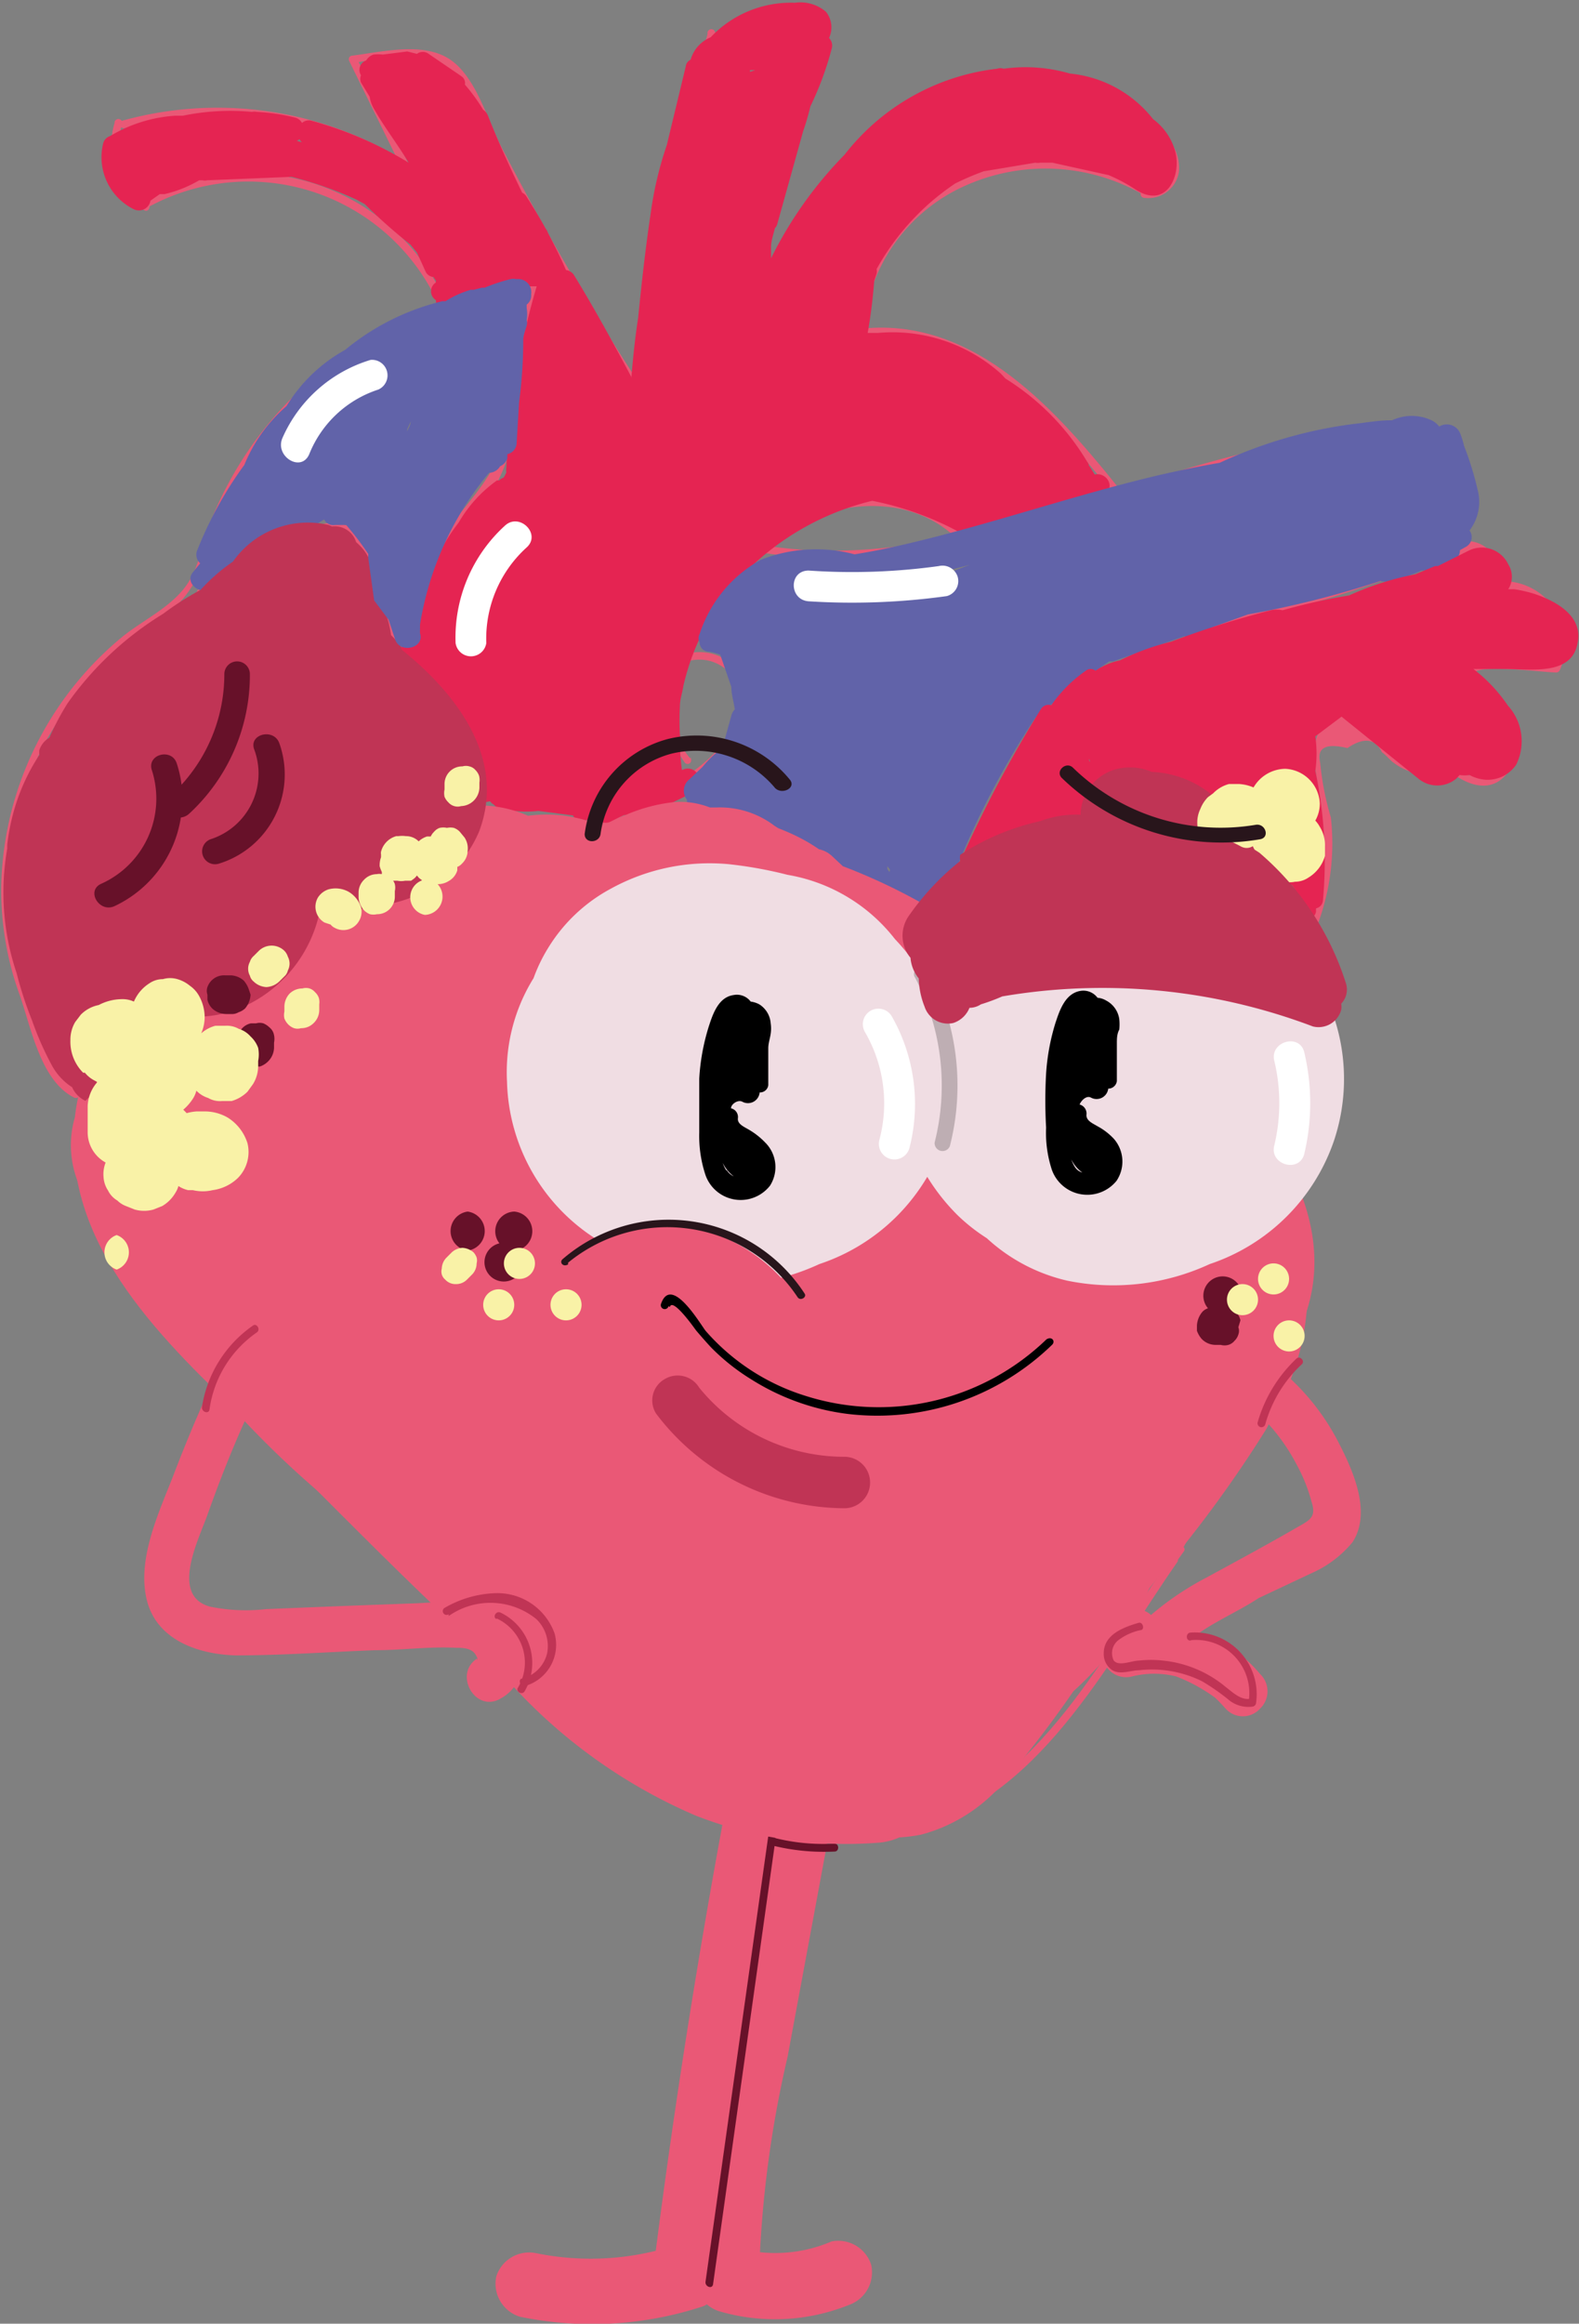 <svg id="Camada_1" data-name="Camada 1" xmlns="http://www.w3.org/2000/svg" viewBox="0 0 45.75 67.28"><rect x="0" y="0" width="45.75" height="67.28" fill="#808080" stroke="none"/><defs><style>.cls-1{fill:#ea5876;}.cls-2{fill:#c03455;}.cls-3{fill:#671129;}.cls-4{fill:#e52452;}.cls-5{fill:#6163a9;}.cls-6{fill:#f0dde3;}.cls-7{fill:#beaeb3;}.cls-8{fill:#f9f2a7;}.cls-9{fill:#fff;}.cls-10{fill:#28151b;}</style></defs><path class="cls-1" d="M32.27,49.46c-.85-.38-1.11-1.83-1.41-2.64a8.86,8.86,0,0,1-.58-2.53,9.3,9.3,0,0,1,1-4.83,10.69,10.69,0,0,1,3.52-3.74c1.16-.84,1.22-2.16,1.83-3.38A11.49,11.49,0,0,1,44,26.48c.19-.05,1-.34,1.16-.24s0,.92,0,1.17c-.17,1-.31,2.07-.51,3.09-.34,1.68-2,2.55-2.42,4.22,0,.18-.12,1.11-.25,1.2l-.62-.41c-.52-.1-.72-.36-.61-.79,0-.13,0-.28,0-.41a1.49,1.49,0,0,0-.6-1.14,1.43,1.43,0,0,0-1.39.18c-1,.5-2,1.09-3,1.63a.11.11,0,0,0,.11.2,21.19,21.19,0,0,1,2.8-1.53c2.55-.91,1.46,1.23,2,2.25.25.47,1,1,1.47.45.13-.14.12-.69.16-.89a6.86,6.86,0,0,1,.32-1.18c.38-1,1.17-1.47,1.74-2.3A5.63,5.63,0,0,0,45,29.74l.6-3.63a.12.12,0,0,0-.14-.14,12.14,12.14,0,0,0-7.11,3.58,10.59,10.59,0,0,0-2.16,3.26c-.25.59-.36,1.29-.66,1.85-.42.78-1.34,1.17-2,1.71a9.63,9.63,0,0,0-3.45,6.46,8.79,8.79,0,0,0,.48,3.87c.33.91.6,2.51,1.59,3,.13.06.24-.14.11-.2Z" transform="translate(-30 -17.92)"/><path class="cls-1" d="M32.34,50a1.27,1.27,0,0,0,.95-1.2c.08-.53,0-1.13.35-1.57a2.39,2.39,0,0,1,1.28-.55,6.84,6.84,0,0,0,2.31-.93A14.47,14.47,0,0,0,39,44.08a1.22,1.22,0,0,1,1.06-.4c.19,0,.39.08.58.09a.92.92,0,0,0,.58-.17c.49-.36.53-1.25.84-1.74a2.1,2.1,0,0,0,.55-1.62.9.9,0,0,0-.9-.76l.1.17A2.31,2.31,0,0,0,41,36.5a.11.11,0,0,0-.11.2,2.08,2.08,0,0,1,.8,2.83.11.11,0,0,0,.09.17c.6,0,.81.66.67,1.13a4,4,0,0,1-.57,1c-.33.55-.36,1.66-1.17,1.71-.56,0-.93-.26-1.47.1a15,15,0,0,0-1.35,1.3,6.09,6.09,0,0,1-2,1.22c-.56.2-1.17.24-1.73.47a1.44,1.44,0,0,0-.92,1c-.21.73.14,1.93-.9,2.13-.14,0-.08.25.06.22Z" transform="translate(-30 -17.92)"/><path class="cls-1" d="M32.26,49.7c-.77,3.75,2.05,6.64,4.52,9,3.24,3.13,6.37,6.55,9.92,9.33,2.7,2.12,6.09,3.72,9.59,2.94,3.8-.85,5.77-4.89,7.82-7.82.08-.12-.11-.23-.2-.11-2.06,2.94-4,7-7.88,7.76s-7.38-1.35-10.16-3.74-5.3-5-7.91-7.53-6.34-5.64-5.48-9.8c0-.15-.19-.21-.22-.06Z" transform="translate(-30 -17.92)"/><path class="cls-1" d="M64.11,62.73l-.28.38.19.12,2-3.76A24.77,24.77,0,0,0,67.82,56c.76-2.15-.23-4.3-1.6-6-.1-.11-.25,0-.16.16a7.78,7.78,0,0,1,1.67,3.11,5,5,0,0,1-.47,3.44C66.21,58.93,65,61,63.83,63.11a.11.11,0,0,0,.19.12l.28-.39c.09-.12-.11-.23-.19-.11Z" transform="translate(-30 -17.92)"/><path class="cls-1" d="M61,49.33c.45,1.11,2.08.88,3,.8a4.51,4.51,0,0,0,3.68-1.85,3.92,3.92,0,0,0,0-3.93,6.8,6.8,0,0,0-1.58-1.84,13.3,13.3,0,0,0-2-1.67,1.61,1.61,0,0,0-1.74-.06.86.86,0,0,0-.14,1.29l.08-.19a4.2,4.2,0,0,0-2.91,1.6c-.66.69-1.55,1.62-1.08,2.67a1.2,1.2,0,0,0,.32.45c.27.22.39.15.38.56a2.22,2.22,0,0,0,.15,1.27,2,2,0,0,0,2.43.9.11.11,0,0,0-.06-.22,1.75,1.75,0,0,1-2.35-1.39c0-.29.18-.65.07-.92s-.51-.34-.68-.63c-.58-1,.41-1.94,1-2.59a3.94,3.94,0,0,1,2.7-1.48.11.11,0,0,0,.08-.19c-.52-.54.14-1.11.68-1.13a1.79,1.79,0,0,1,1.07.34,16.93,16.93,0,0,1,1.89,1.61,4.74,4.74,0,0,1,2,4,3.5,3.5,0,0,1-2.86,3A10.71,10.71,0,0,1,63,50c-.6,0-1.46,0-1.72-.7,0-.13-.27-.08-.22.06Z" transform="translate(-30 -17.92)"/><path class="cls-1" d="M67.94,45.24a6.67,6.67,0,0,0,.62-3.65A8.27,8.27,0,0,1,68.25,40c-.1-.43.16-.57.79-.42.47-.32.81-.28,1,.12.13.09.23.23.36.32,1.18.86,2-.47.78-1.06a.11.11,0,0,0-.15.15c.52,1,2.19,2.49,2.88.77a1.59,1.59,0,0,0-.2-1.49,8.1,8.1,0,0,0-1-1c.27-.24,2,0,2.38,0a.11.11,0,0,0,.1-.06,1.82,1.82,0,0,0-2.45-2.4.11.11,0,0,0,0,.22c1.17,0,.75-2-.74-1.48-.63.21-.68.7-.29-.06a4.68,4.68,0,0,0,.52-2c0-1.16-.87-1.15-1.86-1.15-6.43,0-12.27,4.51-18.78,3.15-.14,0-.2.18-.06.21,3.53.74,7-.27,10.31-1.33a44.7,44.7,0,0,1,5.44-1.5,15.28,15.28,0,0,1,3.09-.31c1.07,0,1.78.54,1.51,1.7a7.13,7.13,0,0,1-.76,1.88c-.07.11.08.21.17.13.39-.55.77-.5,1.14.13A1.23,1.23,0,0,0,74,35l.76.41c.5.4.55.81.16,1.23-.35.68-.48.51-1.2.53l-1.4,0a.11.11,0,0,0,0,.21,4.67,4.67,0,0,1,1.12.9l.45,1-1.24,1.09c-.68,0-.8-1.12-1.19-1.13l-.72.66a3,3,0,0,1-.56-.51c-.43-.41-1.05-1-1.69-.59-.47.31-.44,1-.37,1.45.27,1.78.47,3.14-.32,4.85-.06.14.14.25.2.12Z" transform="translate(-30 -17.92)"/><path class="cls-1" d="M50,39.88c-.87-1-.54-2.51,0-3.58a7.55,7.55,0,0,1,2.07-2.56c1.64-1.32,4.32-1.78,5.87,0,.09.11.25-.05.16-.16-1.63-1.84-4.46-1.35-6.19,0a7.67,7.67,0,0,0-2.3,3A3.31,3.31,0,0,0,49.84,40c.09.1.25,0,.16-.16Z" transform="translate(-30 -17.92)"/><path class="cls-1" d="M54.77,27.69c3.24-.46,5.58,2.17,7.41,4.43.09.11.25,0,.16-.16-1.89-2.34-4.3-5-7.63-4.49-.14,0-.08.24.06.22Z" transform="translate(-30 -17.92)"/><path class="cls-1" d="M55,27.67a5,5,0,0,1,2.67-4.23,5.69,5.69,0,0,1,5.46.12.11.11,0,0,0,.11-.2,6,6,0,0,0-5.69-.12,5.32,5.32,0,0,0-2.78,4.43.12.12,0,0,0,.23,0Z" transform="translate(-30 -17.92)"/><path class="cls-1" d="M51.88,28.09a7.16,7.16,0,0,1,1.92-3.93,8.65,8.65,0,0,1,3.33-2.54,8,8,0,0,1,3.74-.51,6.5,6.5,0,0,1,2.09.53,1.74,1.74,0,0,1,.87.71.73.73,0,0,1-.67,1.08c-.15,0-.15.21,0,.22a.9.9,0,0,0,1-.77,1.29,1.29,0,0,0-.74-1.26A7.15,7.15,0,0,0,58.58,21a8.12,8.12,0,0,0-4.52,2.56,8,8,0,0,0-2.41,4.56c0,.15.22.15.23,0Z" transform="translate(-30 -17.92)"/><path class="cls-1" d="M50.29,19.7a8.88,8.88,0,0,0,3.33-1l-.17-.09a8.31,8.31,0,0,1-.67,2.53,21.27,21.27,0,0,0-.55,2.33c-.14.74-.24,1.49-.33,2.23,0,.41-.09.83-.13,1.24,0,.16-.19,1.12-.09,1.16-.13-.06-.24.14-.11.19l.07,0a.12.12,0,0,0,.14,0c.2-.18.13-.6.16-.84l.12-1.24c.1-.9.22-1.8.38-2.7a21.68,21.68,0,0,1,.61-2.5,7.32,7.32,0,0,0,.62-2.42.11.11,0,0,0-.17-.1,8.61,8.61,0,0,1-3.21,1c-.14,0-.14.24,0,.23Z" transform="translate(-30 -17.92)"/><path class="cls-1" d="M50.5,18.91a60.87,60.87,0,0,0-1.89,10c0,.14.21.14.23,0a59.14,59.14,0,0,1,1.88-10,.11.11,0,0,0-.22-.06Z" transform="translate(-30 -17.92)"/><path class="cls-1" d="M34.29,23.92a6.05,6.05,0,0,1,8.43,2.84c.05.14.27.08.21-.06a6.27,6.27,0,0,0-8.75-3c-.13.07,0,.27.11.2Z" transform="translate(-30 -17.92)"/><path class="cls-1" d="M33.32,21.48A2.3,2.3,0,0,0,34.17,24c.12.09.23-.11.12-.19a2.06,2.06,0,0,1-.75-2.3.11.11,0,0,0-.22-.06Z" transform="translate(-30 -17.92)"/><path class="cls-1" d="M33.67,21.62a10,10,0,0,1,8,1.18c.11.07.2-.06.16-.15l-1.51-3.08-.1.17c1-.13,2.46-.52,3.11.55s1,2,1.53,3q1.64,3.06,3.54,5.95c.07.12.27,0,.19-.11a77.78,77.78,0,0,1-4.06-6.95c-.4-.77-.74-2.05-1.51-2.55s-1.94-.21-2.8-.1c-.09,0-.14.08-.1.16l1.51,3.08.16-.15a10.32,10.32,0,0,0-8.23-1.21.11.11,0,0,0,.06.22Z" transform="translate(-30 -17.92)"/><path class="cls-1" d="M57.88,45.37c-.55.22-.93-.29-.89-.81a2.26,2.26,0,0,1,.21-.85c.18-.43.36-.86.55-1.29l1.06-2.49a10.23,10.23,0,0,1,1-2.19A3.37,3.37,0,0,1,62,36.67c1.53-.29,3-.51,4.56-.89a37.85,37.85,0,0,0,4.87-1.57c.14-.05.08-.27-.06-.22A39.68,39.68,0,0,1,65,35.9c-1,.22-2.07.35-3.1.55a4.08,4.08,0,0,0-2,.82,6.52,6.52,0,0,0-1.3,2.42l-1.34,3.14c-.27.64-.88,1.59-.52,2.3a.89.89,0,0,0,1.13.45c.14,0,.08-.27-.06-.21Z" transform="translate(-30 -17.92)"/><path class="cls-1" d="M45.92,43.72c.72-1.93,3-2.44,4.56-3.54a2.38,2.38,0,0,0,1.17-2.32,1.43,1.43,0,0,0-1.79-1c-.14,0-.08.26.06.21a1.19,1.19,0,0,1,1.27.39,1.42,1.42,0,0,1,.11,1.51,4.56,4.56,0,0,1-2.2,1.81c-1.31.7-2.84,1.43-3.4,2.92-.05.13.17.19.22.06Z" transform="translate(-30 -17.92)"/><path class="cls-1" d="M55.24,83.49a1,1,0,0,0-1.15-.67,4.13,4.13,0,0,1-2.07.31,32,32,0,0,1,.8-5.66l1.23-6.63a1,1,0,0,0-.66-1.17,1,1,0,0,0-.59,0,.92.92,0,0,0-.55-.43,1,1,0,0,0-1.16.66Q49.85,76.48,49,83.09a7.92,7.92,0,0,1-3.46.07,1,1,0,0,0-1.16.67A1,1,0,0,0,45.07,85a10.31,10.31,0,0,0,5.26-.29.52.52,0,0,0,.15-.07,1,1,0,0,0,.36.2,5.74,5.74,0,0,0,3.75-.18A1,1,0,0,0,55.24,83.49Z" transform="translate(-30 -17.92)"/><path class="cls-2" d="M44.55,64.87A1.67,1.67,0,0,1,45,66.74c-.06.13.14.24.19.11a1.89,1.89,0,0,0-.48-2.14c-.11-.09-.27.07-.16.16Z" transform="translate(-30 -17.92)"/><path class="cls-3" d="M52.26,71.08,50.44,84c0,.14.2.2.22.06l1.81-12.89c0-.14-.19-.2-.21-.06Z" transform="translate(-30 -17.92)"/><path class="cls-3" d="M52.36,71.35a6.19,6.19,0,0,0,1.82.18c.14,0,.14-.23,0-.23a5.76,5.76,0,0,1-1.76-.17.11.11,0,0,0-.06.22Z" transform="translate(-30 -17.92)"/><path class="cls-3" d="M44.39,53.16a.26.26,0,0,0-.26-.13.14.14,0,0,0,0-.06c0-.06-.13-.07-.19-.07a.35.35,0,0,0-.28.18.31.31,0,0,0,0,.33.33.33,0,0,0,.37.13.11.11,0,0,0,.08-.12.72.72,0,0,0,.27-.12A.12.12,0,0,0,44.39,53.16Z" transform="translate(-30 -17.92)"/><path class="cls-2" d="M42.67,40a1.25,1.25,0,0,0-.79-.57,3,3,0,0,0,.12-2,2.51,2.51,0,0,0-.67-1.12A3.2,3.2,0,0,0,41,35.27l0,0,0-.23a.75.75,0,0,0-.17-.42,1.42,1.42,0,0,0-.51-1,.65.65,0,0,0-1-.34l-1.67,1a8.33,8.33,0,0,0-2.92,1.41,9.4,9.4,0,0,0-2.77,2.59,7.51,7.51,0,0,0-.53,1,.64.64,0,0,0-.29.36.74.74,0,0,0,0,.14,5.8,5.8,0,0,0-.7,1.49,6.26,6.26,0,0,0-.23,1.11l0,.11a7.31,7.31,0,0,0,.27,3.6,11.12,11.12,0,0,0,.45,1.38,9,9,0,0,0,.58,1.31,1.73,1.73,0,0,0,.58.62.78.78,0,0,0,.4.4,1.2,1.2,0,0,0,1.49-.48,3.43,3.43,0,0,0,.33-1.64,6.59,6.59,0,0,0,0-.89A5,5,0,0,0,38,45.07a4.39,4.39,0,0,0,1.24-.4,2.55,2.55,0,0,0,1.27-.92,2.37,2.37,0,0,0,.73-.31,3,3,0,0,0,1-1,2.49,2.49,0,0,0,.32-.68c0-.11.07-.21.11-.31A1.74,1.74,0,0,0,42.67,40Z" transform="translate(-30 -17.92)"/><path class="cls-2" d="M68.15,45.82a2.48,2.48,0,0,0,0-.27,2.62,2.62,0,0,0-.64-1.72c-.11-.14-.23-.27-.35-.4s-.09-.16-.14-.24a6.24,6.24,0,0,0-1.39-1.66A4.93,4.93,0,0,0,64,40.33l-.33-.18a2,2,0,0,0-2,.21,1.4,1.4,0,0,0-.34,1.6h0a1.77,1.77,0,0,0-.44.54,4.34,4.34,0,0,0-2.61,3,.62.62,0,0,0,.13.53c-.12.41.26.72.66.77h.29a1.45,1.45,0,0,0-.4.93,1.7,1.7,0,0,0,1.55,1.57,1.74,1.74,0,0,0,.51,0,1.45,1.45,0,0,0,.89.82h0a1.44,1.44,0,0,0,.61.36,1.81,1.81,0,0,0,1.17-.13H64A4.23,4.23,0,0,0,67.87,48,3.85,3.85,0,0,0,68.15,45.82Z" transform="translate(-30 -17.92)"/><path class="cls-4" d="M64.05,22.3a1.73,1.73,0,0,0-.64-.93A3.49,3.49,0,0,0,61,20.05a4.59,4.59,0,0,0-1.92-.14.28.28,0,0,0-.19,0,6.55,6.55,0,0,0-4.42,2.49,11.62,11.62,0,0,0-2.13,3l0-.33c0-.18.07-.36.11-.54a.29.29,0,0,0,.07-.12l.75-2.69q.12-.34.21-.72a9.15,9.15,0,0,0,.62-1.68.31.31,0,0,0-.08-.3.72.72,0,0,0-.09-.76,1.14,1.14,0,0,0-.9-.26A3.2,3.2,0,0,0,50.59,19a1,1,0,0,0-.58.65.24.24,0,0,0-.14.19l-.55,2.28a10.37,10.37,0,0,0-.47,2c-.15,1-.26,2-.36,3-.09.58-.15,1.17-.2,1.76l0-.05c-.53-1-1.08-2-1.65-2.93a.32.32,0,0,0-.24-.16c-.16-.37-.34-.73-.53-1.09a.3.3,0,0,0-.06-.11c-.17-.31-.36-.62-.55-.92a.29.29,0,0,0-.13-.12c-.36-.74-.7-1.49-1-2.25A.35.35,0,0,0,44,21.1a5.2,5.2,0,0,0-.53-.73.23.23,0,0,0-.1-.24l-.07-.05h0l-.88-.6a.28.28,0,0,0-.34,0l-.28-.07a66.92,66.92,0,0,1-.71.09,1.24,1.24,0,0,0-.27,0,.39.39,0,0,0-.21.17.29.29,0,0,0-.15.43l0,0a.27.27,0,0,0,0,.21l.25.41a1,1,0,0,0,.13.36c.3.53.67,1,1,1.55a10.89,10.89,0,0,0-2.8-1.21.3.3,0,0,0-.29.06.32.32,0,0,0-.22-.16,5.73,5.73,0,0,0-1.09-.16.32.32,0,0,0-.14,0,6.77,6.77,0,0,0-2,.11h-.22a4.19,4.19,0,0,0-1.89.59.3.3,0,0,0-.2.21v0h0a1.68,1.68,0,0,0,.87,1.9.34.34,0,0,0,.5-.24h0l.27-.19h.14a3.55,3.55,0,0,0,1-.4l.1,0a.27.27,0,0,0,.13,0l2.45-.1a11,11,0,0,1,1.88.66l.24.13A15.39,15.39,0,0,0,41.89,25l.19.23.25.55a.27.27,0,0,0,.23.16.61.61,0,0,0,.07.1l0,.06h0a.3.3,0,0,0,0,.51.78.78,0,0,0,.4.65.65.65,0,0,0,1-.48.82.82,0,0,0,0-.31,5.44,5.44,0,0,0,.71-.26l.21,0h.6c-.11.37-.21.75-.3,1.12a11.4,11.4,0,0,0-.36,1.92c-.11.73-.18,1.48-.22,2.22a.44.44,0,0,0,0,.13,1.09,1.09,0,0,1-.08.15.35.35,0,0,0-.13.08h0l-.06,0a3.88,3.88,0,0,0-1.11,1.22,5.65,5.65,0,0,0-1.09,2.42,5.49,5.49,0,0,0-.06.8c-.2-.09-.51,0-.49.28v.06a.32.32,0,0,0,0,.22h0a.21.21,0,0,0,.05.2l0,.05a5.5,5.5,0,0,0,.45.95l0,0a2.7,2.7,0,0,0-.08.75,4,4,0,0,0,0,.6.35.35,0,0,0,.17.25,2.82,2.82,0,0,0,.21.38,1.12,1.12,0,0,0,.47.87,1.69,1.69,0,0,0,1.28.24h0a.29.29,0,0,0,.1.09.62.62,0,0,0,.47.19h.14a3.2,3.2,0,0,0,.69,0l1,.13h0a.28.28,0,0,0,.28.15l.41-.05a.34.34,0,0,0,.4.08l.26-.13.13-.06h.06a.35.35,0,0,0,.43.08l1.32-.64A.19.19,0,0,0,50,41l.08,0a.3.3,0,0,0,.15-.36.33.33,0,0,0-.47-.42,5.93,5.93,0,0,1-.06-.84.35.35,0,0,0,0-.18,7.85,7.85,0,0,1,0-.84c0-.19.07-.38.1-.58a6.93,6.93,0,0,1,1.67-3.16,7.76,7.76,0,0,1,3.8-2.2,8.85,8.85,0,0,1,2.69,1,.6.6,0,0,0,.63,0h.1a15,15,0,0,0,3.29-1.19c.36-.18.09-.65-.26-.57-.06-.09-.11-.18-.17-.26a.22.22,0,0,0-.05-.11,7.19,7.19,0,0,0-2.37-2.41L59,28.74a4.71,4.71,0,0,0-3.56-1.18l-.3,0c.09-.5.15-1,.19-1.51l.07-.21a.32.32,0,0,0,0-.13,7.12,7.12,0,0,1,2.28-2.48,8.41,8.41,0,0,1,.82-.35L60,22.63a.32.32,0,0,0,.14,0h.35l1.63.36a4.75,4.75,0,0,1,.77.41C63.8,24,64.24,23,64.05,22.3ZM38.6,22l.08-.05a.22.22,0,0,0,.07.09Zm13.13-2,0,0v-.05l.08,0,.07,0Z" transform="translate(-30 -17.92)"/><path class="cls-2" d="M42.51,42.18a2.27,2.27,0,0,0,.66-2,1.6,1.6,0,0,0-.32-.62,4,4,0,0,0-1-1.8.52.52,0,0,0-.87.44.46.46,0,0,0-.1.69.47.47,0,0,0,.05.54.5.5,0,0,0,.07.29.47.47,0,0,0,.11.48,1.51,1.51,0,0,1,.4.9,2.31,2.31,0,0,1-.69,1.53l-.08.09a.71.71,0,0,1-.14.1.5.5,0,0,0,.53.85,2.6,2.6,0,0,0,1.05-1A3.66,3.66,0,0,0,42.51,42.18Z" transform="translate(-30 -17.92)"/><path class="cls-5" d="M72.57,33.29a1.36,1.36,0,0,0,.24-1.2,9.18,9.18,0,0,0-.39-1.26,2.4,2.4,0,0,0-.12-.38.42.42,0,0,0-.6-.18.65.65,0,0,0-.22-.18,1.36,1.36,0,0,0-1.15,0l-.06,0c-.32,0-.65.06-1,.1s-.88.13-1.31.23a13.29,13.29,0,0,0-2.62.9c-.58.1-1.16.22-1.73.35-2.31.54-4.55,1.31-6.85,1.88-.65.16-1.3.31-2,.42a4.36,4.36,0,0,0-2.72.16,3.8,3.8,0,0,0-1.77,2.15.26.26,0,0,0,0,.24.27.27,0,0,0,.27.27,1.59,1.59,0,0,1,.33.09l.32.93c0,.22.07.43.1.65a.39.39,0,0,0-.1.18l-.26.94a2.94,2.94,0,0,0-.57.54l-.38.36a.42.42,0,0,0-.08.59.4.4,0,0,0,.18.33.51.51,0,0,0,.51.61,4.77,4.77,0,0,1,1.25.1,2,2,0,0,0,1.15.35.52.52,0,0,0,.32-.11c.14.12.28.26.4.38a5.4,5.4,0,0,1,1.1,1.66.58.58,0,0,0,.82.26l.09.09-.13.4c-.22.61.77.84,1,.26s.34-.87.52-1.3a.5.5,0,0,0,.33-.32A24.24,24.24,0,0,1,60,38.7a24.61,24.61,0,0,1,2.14-1.63l.11,0,2.07-.73a.43.43,0,0,0,.29,0c.18-.1.36-.18.55-.27l1-.36A28.14,28.14,0,0,0,70,34.74a.38.38,0,0,0,.24,0,4,4,0,0,0,.94-.3,1.88,1.88,0,0,0,.94-.29.33.33,0,0,0,.18-.3l.16-.09a.32.32,0,0,0,.11-.49ZM55.65,42.78l0-.06,0,0v0A.13.13,0,0,0,55.65,42.78Zm.12.39-.06-.09V43l.08.1Zm1.81-8.7v0a.13.13,0,0,1,0-.06l.53-.14Z" transform="translate(-30 -17.92)"/><path class="cls-5" d="M45,26l-.06,0a.32.32,0,0,0-.14,0,5.2,5.2,0,0,0-.76.25h-.08l-.23.06-.09,0a2.86,2.86,0,0,0-.73.33l-.09,0A7,7,0,0,0,40,28.05a4.59,4.59,0,0,0-1.7,1.63,4.4,4.4,0,0,0-.38.37,4.46,4.46,0,0,0-.84,1.33,11.13,11.13,0,0,0-1.38,2.51.34.34,0,0,0,.1.34l-.22.27c-.25.33.3.71.59.43s.57-.54.87-.79a.4.4,0,0,0,.3,0c.7-.36,1.39-.76,2.05-1.18a.3.3,0,0,0,.32.16l.32,0a8.47,8.47,0,0,1,.64.84l0,.12.17,1.22a38482906972164.78,38482906972164.78,0,0,1,.42.56l.19.57c.14.43.87.25.72-.18L42.17,36a9.17,9.17,0,0,1,2-4.39.38.38,0,0,0,.32-.19.37.37,0,0,0,.21-.23l0-.12a.34.34,0,0,0,.27-.33l.07-1.17a13.61,13.61,0,0,0,.12-1.8v0c0-.14.06-.28.1-.42a.29.29,0,0,0,0-.16,1,1,0,0,0,0-.35l0-.1a.33.33,0,0,0,.13-.3A.38.38,0,0,0,45,26ZM41.9,30.13c0,.09-.07.19-.1.28l0-.07Z" transform="translate(-30 -17.92)"/><path class="cls-2" d="M39.52,33.12a2.65,2.65,0,0,0-2.77,1.06,5.38,5.38,0,0,0-1.94,2.41.73.73,0,0,0,.55.9.82.82,0,0,0,1-.51,2.58,2.58,0,0,1,.22-.44.89.89,0,0,0,.42-.19,8.68,8.68,0,0,0,1.53-1.56.53.53,0,0,0,.11-.21A.45.45,0,0,1,39,34.5s0,.09,0,.14a1,1,0,0,1,0,.34c-.08.51-.36,1-.45,1.48a.75.75,0,0,0,.55.91.79.79,0,0,0,1-.51,11.41,11.41,0,0,0,.52-2A1.76,1.76,0,0,0,39.52,33.12Z" transform="translate(-30 -17.92)"/><path class="cls-1" d="M68.77,59.66a6.71,6.71,0,0,0-1.37-1.81,7,7,0,0,0,.48-2.79A5,5,0,0,0,68,53.9a5.48,5.48,0,0,0-.89-2.39,3.66,3.66,0,0,0-.57-.74v0l0-.07v0a1.44,1.44,0,0,0,0-.41.67.67,0,0,0-.64-.47.89.89,0,0,0-.44.15h0a1,1,0,0,0-1,.26l0,0-1.78-.12a6,6,0,0,1-1-.17.67.67,0,0,0-.68-.61,1.64,1.64,0,0,1-1-.35,2.47,2.47,0,0,0-.4-.45,1.58,1.58,0,0,1-.16-.35l-.07-.7a.62.62,0,0,0-.27-.49.68.68,0,0,0-.51-.41.76.76,0,0,0,0-.11v0h0l0-.08v0a.82.82,0,0,0-.1-.6.78.78,0,0,0-.36-.83A17.16,17.16,0,0,0,54.42,43l-.31-.29a.78.78,0,0,0-.38-.2,5,5,0,0,0-.63-.37c-.18-.09-.37-.17-.55-.24l-.11-.07a2.61,2.61,0,0,0-1.68-.53l-.19,0a2.39,2.39,0,0,0-1-.16,4.83,4.83,0,0,0-2.09.72,4,4,0,0,0-2.18-.32,3.54,3.54,0,0,0-1.44-.3l-.14,0a1.3,1.3,0,0,0-1.49.68,5.39,5.39,0,0,0-.61.65l-.82,1.08h-.25a4.73,4.73,0,0,0-2.85,1.43,12.3,12.3,0,0,0-2,1.18l-.33.19-.2.1a4.87,4.87,0,0,0-.94.28,1.32,1.32,0,0,0-.47.35.71.71,0,0,0-.9.61v0a.61.61,0,0,0-.06.28v.65a2.09,2.09,0,0,0,0,.5v.3h0a1.63,1.63,0,0,0-.65.82,2.89,2.89,0,0,0,.11,1.81.63.63,0,0,0,.28.36,9.69,9.69,0,0,0,2.91,4.71l.46.43.25.29c-.4.86-.77,1.74-1.11,2.63-.42,1.09-1.07,2.42-.81,3.62s1.48,1.63,2.59,1.66c1.35,0,2.7-.1,4.05-.15.76,0,1.55-.11,2.32-.07.19,0,.46,0,.58.2s0,.15.06.1c-.73.45-.06,1.62.68,1.16a1.17,1.17,0,0,0,.37-.32,15.47,15.47,0,0,0,5.27,3.72,12,12,0,0,0,5.34.78,1.86,1.86,0,0,0,.56-.15,4.52,4.52,0,0,0,.63-.08,4.73,4.73,0,0,0,2.54-1.7c.67-.79,1.29-1.61,1.87-2.45a10.42,10.42,0,0,0,.87-.89.69.69,0,0,0,.83.46,2.64,2.64,0,0,1,1.28,0,4.91,4.91,0,0,1,1.12.61h0c.11.1.21.21.31.32a.67.67,0,0,0,1,0,.69.69,0,0,0,0-1,3.91,3.91,0,0,0-1.75-1.2c.54-.37,1.18-.65,1.71-1L68,63.47a3.21,3.21,0,0,0,1.19-.9C69.75,61.7,69.2,60.49,68.77,59.66ZM36.92,51.48l0,0,0,0v-.06ZM42.1,64.34l-2.16.08-2.23.09a5.18,5.18,0,0,1-1.62-.07c-1.16-.31-.35-1.91-.09-2.63.33-.93.69-1.85,1.09-2.74a28,28,0,0,0,3,2.75l2.39,2.5Zm25.54-2.23c-.88.51-1.79,1-2.69,1.49a8.47,8.47,0,0,0-1.6,1.08.62.62,0,0,0-.36-.16c.11-.2.22-.4.31-.61l.4-.51a35.46,35.46,0,0,0,3-4.12l.06-.12a5.59,5.59,0,0,1,.79,1.13A4.85,4.85,0,0,1,68,61.4C68.13,61.81,68,61.91,67.64,62.11Z" transform="translate(-30 -17.92)"/><path class="cls-4" d="M74.44,35.11a3.9,3.9,0,0,0-.57-.13l-.17,0a.67.67,0,0,0,0-.72l0,0a.85.85,0,0,0-1.14-.4l-.9.45-.08,0-.58.24a8.51,8.51,0,0,0-1.91.61,17.43,17.43,0,0,0-1.93.43.79.79,0,0,0-.34,0,26.88,26.88,0,0,0-2.89.91,7.09,7.09,0,0,0-1.48.54,2,2,0,0,0-.71.3.22.22,0,0,0-.28,0,4,4,0,0,0-1,1,.26.26,0,0,0-.3.11,36.7,36.7,0,0,0-2.94,5.84c-.08.2.11.32.29.29h0c-.07.22.2.37.37.29v.06c0,.26.36.32.49.13a3.79,3.79,0,0,0,.2-.34.3.3,0,0,0,.34,0,6.72,6.72,0,0,0,1.23-1.27l0-.06,1.09-1.11a.61.61,0,0,0,.07-.1A.22.22,0,0,0,61.5,42l.57-1.26a1.69,1.69,0,0,1,.36-.23,2.05,2.05,0,0,1,1.71.11l.76.73a1.76,1.76,0,0,0-1.22,1.36,1.79,1.79,0,0,0,1.05,2,2.09,2.09,0,0,0,2.33-.47,1.82,1.82,0,0,0,.37-.7l.11.16s0,0,0,0a6.2,6.2,0,0,0,.06.62.27.27,0,0,0,.53,0v-.1a.25.25,0,0,0,.2-.22,12.5,12.5,0,0,0-.22-3.76s0,0,0,0a3.57,3.57,0,0,0,0-1l.76-.57,2.22,1.79a.86.86,0,0,0,1.11,0l.09-.1a1,1,0,0,0,.29,0,1.09,1.09,0,0,0,.25.1,1,1,0,0,0,1.1-.4,1.53,1.53,0,0,0-.24-1.71,4.54,4.54,0,0,0-1-1.06h.93c.75,0,1.93.2,2.09-.76C75.87,35.76,75.09,35.32,74.44,35.11ZM61.55,39.89c.07.13,0,.09,0,0Zm4.87,4.21a1.49,1.49,0,0,1-2.1-.44A1.3,1.3,0,0,1,65,41.83a1.34,1.34,0,0,1,.27-.07,11.92,11.92,0,0,1,1.42,2.1A1.25,1.25,0,0,1,66.42,44.1Zm1-2.32h0v.14A1,1,0,0,0,67.39,41.78Z" transform="translate(-30 -17.92)"/><path class="cls-2" d="M68,44.66a8.2,8.2,0,0,0-1.21-1.85l-.23-.29a6.6,6.6,0,0,0-.73-.77l-.16-.21a2.94,2.94,0,0,0-2.3-1.27,1.59,1.59,0,0,0-.94-.1,1.39,1.39,0,0,0-1.12,1.34,2.91,2.91,0,0,0-3,2.38,1.82,1.82,0,0,0,.49,1.44.92.92,0,0,0,.31.28,1.89,1.89,0,0,0,2.21.06,2.54,2.54,0,0,0,.79-.87l.08-.09a1.89,1.89,0,0,0,.26-.39h0a.91.91,0,0,0,.3.58,1.06,1.06,0,0,0,.49.26,7.43,7.43,0,0,0,1,.93,1.2,1.2,0,0,0,1.32.16,1.08,1.08,0,0,0,.49-.6h.06l0,0a1.15,1.15,0,0,0,1.49.37A1,1,0,0,0,68,44.66Z" transform="translate(-30 -17.92)"/><path class="cls-2" d="M66.16,47.31a1.1,1.1,0,0,0-1.33.71s-.11.26-.09.24-.07.11,0,.1l-.18.16-.16.1a.68.68,0,0,0-.17.08l-.33.08-.06,0h-.41l-.21,0L63,48.68l-.15-.08c.07.07.06.06,0,0l-.08-.07,0,0,0,0,0-.06v0a.28.28,0,0,1,0-.09s0,0,0,0h0l.11-.08a1,1,0,0,0,0-1.44,1.15,1.15,0,0,0-1.53,0,2.09,2.09,0,0,0-.62,2.4,2.85,2.85,0,0,0,2.12,1.65c1.7.33,3.78-.47,4.17-2.19A1,1,0,0,0,66.16,47.31Z" transform="translate(-30 -17.92)"/><path class="cls-2" d="M41.22,36.41a1.18,1.18,0,0,0-1.53,0,1,1,0,0,0,0,1.44,7.7,7.7,0,0,1,1.78,1.66l.18.29.09.19a3.82,3.82,0,0,1,.15.48.45.45,0,0,0,0,.08V41c0,.1,0,.2-.08.3s0,0,0,0,0,0,0,.06a1.82,1.82,0,0,1-.15.23l-.1.1-.16.14a1.17,1.17,0,0,0-.28.15,4.1,4.1,0,0,1-.5.14l-.2,0-.2,0-.6,0c-.41,0-.83,0-1.24-.06a1.07,1.07,0,0,0-1.09,1c0,.12,0,.24,0,.36a2.13,2.13,0,0,0-.06.28c0,.14-.08.27-.12.4s0,.06,0,.07l0,.06a4.05,4.05,0,0,1-.21.35l-.05.07-.11.12-.22.18a1.41,1.41,0,0,1-.24.13l-.16,0-.12,0h-.32l-.22,0-.19-.08L35,45.12l-.11-.1c-.06-.1-.13-.23-.06-.06a1.11,1.11,0,0,0-1.33-.71,1,1,0,0,0-.76,1.25,2.89,2.89,0,0,0,1.8,1.68,3.57,3.57,0,0,0,2.24,0,3.89,3.89,0,0,0,2.49-2.9,7.08,7.08,0,0,0,2.11-.21A3.55,3.55,0,0,0,43.88,42C44.74,39.73,43,37.71,41.22,36.41Z" transform="translate(-30 -17.92)"/><path class="cls-3" d="M36.5,37.44a4.75,4.75,0,0,1-1.24,3.2,3.27,3.27,0,0,0-.14-.62c-.15-.45-.87-.26-.72.2a2.7,2.7,0,0,1-1.47,3.29c-.44.2-.06.84.38.65a3.41,3.41,0,0,0,1.93-2.57.43.43,0,0,0,.23-.1,5.46,5.46,0,0,0,1.77-4.05A.37.37,0,0,0,36.5,37.44Z" transform="translate(-30 -17.92)"/><path class="cls-3" d="M38.09,39.43c-.17-.44-.9-.25-.72.2a2,2,0,0,1-1.24,2.58.37.37,0,0,0,.2.72A2.7,2.7,0,0,0,38.09,39.43Z" transform="translate(-30 -17.92)"/><path class="cls-3" d="M43.55,53a.57.57,0,0,0,0,1.13A.57.57,0,0,0,43.55,53Z" transform="translate(-30 -17.92)"/><path class="cls-3" d="M44.9,53a.57.57,0,0,0-.43.92.56.56,0,1,0,.56.19A.57.57,0,0,0,44.9,53Z" transform="translate(-30 -17.92)"/><path class="cls-3" d="M65.94,56.15a.48.48,0,0,0-.14-.25l-.06,0A.56.56,0,1,0,65,55.8a.39.39,0,0,0-.16.1.67.67,0,0,0-.16.4l0,.15a.72.72,0,0,0,.14.24.56.56,0,0,0,.4.17h.15a.42.42,0,0,0,.22,0,.36.36,0,0,0,.18-.12.42.42,0,0,0,.11-.18.3.3,0,0,0,0-.21Z" transform="translate(-30 -17.92)"/><path class="cls-3" d="M37.21,46.57a.77.77,0,0,0-.14-.25.59.59,0,0,0-.4-.16h-.15a.51.51,0,0,0-.51.34.34.34,0,0,0,0,.22l0,.15a.52.52,0,0,0,.14.25.59.59,0,0,0,.4.16h.15a.36.36,0,0,0,.21-.05.52.52,0,0,0,.19-.11.67.67,0,0,0,.16-.4Z" transform="translate(-30 -17.92)"/><path class="cls-3" d="M37.93,47.85a.36.36,0,0,0-.12-.18.57.57,0,0,0-.18-.12.38.38,0,0,0-.21,0l-.15,0a.48.48,0,0,0-.25.14.59.59,0,0,0-.16.4v.15a.38.38,0,0,0,0,.21.57.57,0,0,0,.12.18.36.36,0,0,0,.18.12.54.54,0,0,0,.22.05l.15,0a.61.61,0,0,0,.24-.15.58.58,0,0,0,.17-.39v-.15A.54.54,0,0,0,37.93,47.85Z" transform="translate(-30 -17.92)"/><path class="cls-6" d="M57.34,47.48a6.24,6.24,0,0,0-1.41-2.37,5,5,0,0,0-3.11-1.86,12.13,12.13,0,0,0-1.72-.31,5.94,5.94,0,0,0-3.4.71,4.77,4.77,0,0,0-1.82,1.72,4.63,4.63,0,0,0-.42.87,5.16,5.16,0,0,0-.77,3,5.56,5.56,0,0,0,2.59,4.56A5,5,0,0,0,49.61,55a6.65,6.65,0,0,0,4.13-.48A5.72,5.72,0,0,0,57.33,51,5.64,5.64,0,0,0,57.34,47.48Z" transform="translate(-30 -17.92)"/><path class="cls-6" d="M68.66,47.4A6.5,6.5,0,0,0,67.25,45a5.48,5.48,0,0,0-.52-.56,5.26,5.26,0,0,0-2.6-1.3,12,12,0,0,0-1.71-.31,6,6,0,0,0-3.41.7,4.87,4.87,0,0,0-1.82,1.73,3.83,3.83,0,0,0-.41.87A5.15,5.15,0,0,0,56,49.21a5.94,5.94,0,0,0,1.75,3.9,5.3,5.3,0,0,0,.84.66A5.14,5.14,0,0,0,60.92,55a6.65,6.65,0,0,0,4.13-.48,5.72,5.72,0,0,0,3.59-3.54A5.64,5.64,0,0,0,68.66,47.4Z" transform="translate(-30 -17.92)"/><path d="M52.17,51a2.13,2.13,0,0,0-.47-.37c-.13-.08-.34-.16-.32-.33a.26.26,0,0,0-.2-.29v0c0-.12.2-.26.33-.19a.34.34,0,0,0,.5-.27.24.24,0,0,0,.25-.21v-.21h0v-.86c0-.14.05-.28.07-.42a1,1,0,0,0,0-.3A.71.71,0,0,0,52,47a.73.73,0,0,0-.25-.08.5.5,0,0,0-.49-.19c-.45.06-.61.56-.73.93a6.22,6.22,0,0,0-.27,1.49c0,.52,0,1,0,1.56a3.6,3.6,0,0,0,.18,1.23,1.08,1.08,0,0,0,1.87.31A1,1,0,0,0,52.17,51Zm-1.12.82a1,1,0,0,1-.11-.23,1.08,1.08,0,0,0,.32.39A.46.46,0,0,1,51.05,51.79Z" transform="translate(-30 -17.92)"/><path d="M62.27,50.89a1.84,1.84,0,0,0-.47-.36c-.13-.08-.34-.16-.32-.34a.27.27,0,0,0-.2-.29h0c.05-.12.2-.27.33-.2a.34.34,0,0,0,.5-.26.25.25,0,0,0,.25-.22V49h0v-.86c0-.14,0-.28.07-.41a1.5,1.5,0,0,0,0-.3.72.72,0,0,0-.38-.54.57.57,0,0,0-.25-.08.51.51,0,0,0-.49-.2c-.45.07-.61.57-.73.93A6.31,6.31,0,0,0,60.31,49a13.71,13.71,0,0,0,0,1.57,3.42,3.42,0,0,0,.17,1.23,1.09,1.09,0,0,0,1.87.31A1,1,0,0,0,62.27,50.89Zm-1.12.83a1,1,0,0,1-.11-.23,1,1,0,0,0,.32.38A.38.38,0,0,1,61.15,51.72Z" transform="translate(-30 -17.92)"/><path class="cls-7" d="M56.9,46c-.13-.25-.53,0-.39.22A6.7,6.7,0,0,1,57.08,51a.23.23,0,0,0,.44.11A7.08,7.08,0,0,0,56.9,46Z" transform="translate(-30 -17.92)"/><path class="cls-8" d="M68.24,41.86a.83.83,0,0,0-.13-.18,1,1,0,0,0,.13-.5,1.05,1.05,0,0,0-1-1,1.08,1.08,0,0,0-.92.54,1.23,1.23,0,0,0-.43-.1l-.28,0a1,1,0,0,0-.46.27L65,41a1,1,0,0,0-.22.34.9.9,0,0,0-.09.4,1,1,0,0,0,.09.41.83.83,0,0,0,.22.33l.21.17a1.1,1.1,0,0,0,.53.14l.28,0,.09,0a1.24,1.24,0,0,0,.46.53,1,1,0,0,0,.67.13.66.66,0,0,0,.28,0,.69.69,0,0,0,.39-.12,1.08,1.08,0,0,0,.48-.63l0-.28A1,1,0,0,0,68.24,41.86Z" transform="translate(-30 -17.92)"/><path class="cls-8" d="M40.46,44.19a.81.81,0,0,0-.36-.45.78.78,0,0,0-.58-.07.57.57,0,0,0-.31.24.53.53,0,0,0,.19.72l.18.06a.31.31,0,0,0,.11.09.52.52,0,0,0,.71-.19A.52.52,0,0,0,40.46,44.19Z" transform="translate(-30 -17.92)"/><path class="cls-8" d="M43.46,42.17,43.32,42a.45.45,0,0,0-.17-.11.49.49,0,0,0-.2,0,.5.5,0,0,0-.21,0,.36.36,0,0,0-.16.11.45.45,0,0,0-.1.14l-.11,0a.66.66,0,0,0-.24.14h0a.51.51,0,0,0-.37-.15.78.78,0,0,0-.22,0l-.06,0a.63.63,0,0,0-.44.45.22.22,0,0,0,0,.08s0,.06,0,.08v0A.68.68,0,0,0,41,43a1,1,0,0,0,.06.16.18.18,0,0,1,0,.07.32.32,0,0,0-.14,0,.51.51,0,0,0-.37.16.52.52,0,0,0-.16.37v.15a.62.62,0,0,0,.16.37.5.5,0,0,0,.17.11.45.45,0,0,0,.2,0,.51.51,0,0,0,.52-.52v-.15a.45.45,0,0,0,0-.2.31.31,0,0,0-.05-.1h.12a.6.6,0,0,0,.23,0l.1,0,.07,0a.94.94,0,0,0,.12-.09l.05-.06.06.07.09.07a.52.52,0,0,0,.08,1,.53.53,0,0,0,.37-.89h0a.59.59,0,0,0,.32-.09.52.52,0,0,0,.25-.31s0-.07,0-.1a.36.36,0,0,0,.14-.1.52.52,0,0,0,.16-.37A.57.57,0,0,0,43.46,42.17Z" transform="translate(-30 -17.92)"/><path class="cls-8" d="M43.88,40.38a.45.45,0,0,0-.11-.17.32.32,0,0,0-.17-.1.35.35,0,0,0-.2,0,.51.51,0,0,0-.52.52v.15a.49.49,0,0,0,0,.21.46.46,0,0,0,.11.16.36.36,0,0,0,.17.11.35.35,0,0,0,.2,0,.55.55,0,0,0,.53-.53v-.15A.49.49,0,0,0,43.88,40.38Z" transform="translate(-30 -17.92)"/><path class="cls-8" d="M38.34,45.62a.42.42,0,0,0-.1-.17.53.53,0,0,0-.74,0l-.15.15a.36.36,0,0,0-.11.17.42.42,0,0,0,0,.4.32.32,0,0,0,.11.17.57.57,0,0,0,.37.16.59.59,0,0,0,.37-.16l.15-.15a.32.32,0,0,0,.1-.17.43.43,0,0,0,0-.4Z" transform="translate(-30 -17.92)"/><path class="cls-8" d="M39.24,46.82a.39.39,0,0,0-.11-.17.36.36,0,0,0-.16-.11.38.38,0,0,0-.21,0,.53.53,0,0,0-.37.15.56.56,0,0,0-.15.37v.15a.45.45,0,0,0,0,.2.5.5,0,0,0,.11.17.45.45,0,0,0,.17.11.34.34,0,0,0,.2,0,.5.5,0,0,0,.37-.15.52.52,0,0,0,.16-.37V47A.46.46,0,0,0,39.24,46.82Z" transform="translate(-30 -17.92)"/><path class="cls-8" d="M33.38,53.68a.53.53,0,0,0,0,1A.53.53,0,0,0,33.38,53.68Z" transform="translate(-30 -17.92)"/><path class="cls-8" d="M44.45,55.25a.45.45,0,0,0,0,.9A.45.45,0,0,0,44.45,55.25Z" transform="translate(-30 -17.92)"/><path class="cls-8" d="M45.05,54.05a.45.45,0,0,0,0,.9A.45.45,0,0,0,45.05,54.05Z" transform="translate(-30 -17.92)"/><path class="cls-8" d="M46.4,55.25a.45.45,0,0,0,0,.9A.45.45,0,0,0,46.4,55.25Z" transform="translate(-30 -17.92)"/><path class="cls-8" d="M43.81,54.33a.46.46,0,0,0-.09-.15.54.54,0,0,0-.32-.13.49.49,0,0,0-.31.13l-.15.15a.47.47,0,0,0-.14.32.33.33,0,0,0,0,.17.31.31,0,0,0,.1.15.4.4,0,0,0,.31.13.44.44,0,0,0,.32-.13l.15-.15a.46.46,0,0,0,.13-.32A.33.33,0,0,0,43.81,54.33Z" transform="translate(-30 -17.92)"/><path class="cls-8" d="M66.9,54.5a.45.45,0,0,0,0,.9A.45.45,0,0,0,66.9,54.5Z" transform="translate(-30 -17.92)"/><path class="cls-8" d="M67.35,56.15a.45.45,0,0,0,0,.9A.45.45,0,0,0,67.35,56.15Z" transform="translate(-30 -17.92)"/><path class="cls-8" d="M66,55.1a.45.45,0,0,0,0,.9A.45.45,0,0,0,66,55.1Z" transform="translate(-30 -17.92)"/><path class="cls-9" d="M55.84,47.35a.45.45,0,0,0-.78.45,4.1,4.1,0,0,1,.42,3.12.45.45,0,0,0,.87.24A5.12,5.12,0,0,0,55.84,47.35Z" transform="translate(-30 -17.92)"/><path class="cls-9" d="M67.79,48.39c-.13-.56-1-.32-.87.24a5.24,5.24,0,0,1,0,2.46c-.14.56.73.8.87.24A6.35,6.35,0,0,0,67.79,48.39Z" transform="translate(-30 -17.92)"/><path class="cls-9" d="M44.63,33.14a4.38,4.38,0,0,0-1.43,3.4.45.45,0,0,0,.89,0,3.56,3.56,0,0,1,1.17-2.77C45.69,33.38,45.05,32.75,44.63,33.14Z" transform="translate(-30 -17.92)"/><path class="cls-9" d="M57.75,34.63a.46.46,0,0,0-.55-.32,18.28,18.28,0,0,1-3.77.13c-.58,0-.57.85,0,.89a19.92,19.92,0,0,0,4-.15A.45.45,0,0,0,57.75,34.63Z" transform="translate(-30 -17.92)"/><path class="cls-9" d="M40.74,28.34a4.07,4.07,0,0,0-2.56,2.27c-.22.53.55,1,.78.46a3.23,3.23,0,0,1,2-1.87A.45.45,0,0,0,40.74,28.34Z" transform="translate(-30 -17.92)"/><path class="cls-2" d="M69,46.4a8.25,8.25,0,0,0-2.51-3.79l-.14-.09h0a.47.47,0,0,1-.05-.1.34.34,0,0,1-.36,0,8.09,8.09,0,0,0-4.64-.88,7,7,0,0,0-3.48,1.13.55.55,0,0,0,0,.18,7.5,7.5,0,0,0-1.51,1.62,1,1,0,0,0,.07,1.18,1.1,1.1,0,0,0,.24.6,2.36,2.36,0,0,0,.17.82.71.71,0,0,0,.83.47.76.76,0,0,0,.47-.44.6.6,0,0,0,.33-.1,5.67,5.67,0,0,0,.62-.23,17.24,17.24,0,0,1,9,.87.68.68,0,0,0,.82-.48.57.57,0,0,0,0-.18A.59.59,0,0,0,69,46.4Z" transform="translate(-30 -17.92)"/><path class="cls-1" d="M53.62,56.48a5,5,0,0,0-2.8-2.8,4.83,4.83,0,0,0-3.64.13,1.87,1.87,0,0,0-.32.15h0a.55.55,0,0,0-.39.29c-.49.49.26,1.38.88,1l0,0a4.14,4.14,0,0,1,3.55,1.32,1.4,1.4,0,0,0,.6.7.69.69,0,0,0,.92-.26.67.67,0,0,0,.74.31A.68.68,0,0,0,53.62,56.48Z" transform="translate(-30 -17.92)"/><path d="M49.41,55.76c.08-.28.72.63.75.67s.29.34.44.5a6.13,6.13,0,0,0,1.17.93,6.82,6.82,0,0,0,2.8,1,7.27,7.27,0,0,0,5.91-2c.11-.1,0-.26-.16-.16a7,7,0,0,1-7,1.63,6.33,6.33,0,0,1-2.87-1.87c-.13-.15-1-1.67-1.3-.78a.11.11,0,0,0,.22.06Z" transform="translate(-30 -17.92)"/><path class="cls-10" d="M52.89,40.5a3.49,3.49,0,0,0-3.55-1.18,3.28,3.28,0,0,0-2.4,2.75c0,.28.42.27.46,0a2.8,2.8,0,0,1,2.06-2.33,3,3,0,0,1,3,1C52.67,40.94,53.07,40.73,52.89,40.5Z" transform="translate(-30 -17.92)"/><path class="cls-10" d="M66.39,41.8a6.14,6.14,0,0,1-5.3-1.65c-.2-.2-.53.1-.32.3a6.65,6.65,0,0,0,5.74,1.77C66.8,42.17,66.67,41.76,66.39,41.8Z" transform="translate(-30 -17.92)"/><path class="cls-10" d="M46.46,54.48a4.53,4.53,0,0,1,6.65,1c.08.12.28,0,.2-.11a4.7,4.7,0,0,0-7-1c-.12.09,0,.25.15.16Z" transform="translate(-30 -17.92)"/><path class="cls-2" d="M54.48,60.1a5.42,5.42,0,0,1-4.22-2,.73.73,0,0,0-1-.25.71.71,0,0,0-.25,1,6.88,6.88,0,0,0,5.44,2.74A.71.71,0,0,0,54.48,60.1Z" transform="translate(-30 -17.92)"/><path class="cls-2" d="M44.39,64.78a1.41,1.41,0,0,1,.62,2c-.08.12.12.23.19.11a1.62,1.62,0,0,0-.7-2.28c-.13-.06-.24.14-.11.19Z" transform="translate(-30 -17.92)"/><path class="cls-2" d="M43,64.71a2.11,2.11,0,0,1,2.54.09,1.08,1.08,0,0,1,.31,1,1,1,0,0,1-.71.72c-.14,0-.08.24.06.22a1.24,1.24,0,0,0,.87-1.52,1.76,1.76,0,0,0-1.75-1.17,3.13,3.13,0,0,0-1.43.42.11.11,0,1,0,.11.19Z" transform="translate(-30 -17.92)"/><path class="cls-2" d="M64.51,65.41a1.54,1.54,0,0,1,1.67,1.77l.08-.08c-.29.07-.53-.17-.74-.33A3.36,3.36,0,0,0,63.69,66a3.08,3.08,0,0,0-.68,0c-.22,0-.59.18-.74,0a.48.48,0,0,1,.12-.58,1.62,1.62,0,0,1,.65-.3c.14,0,.08-.26-.06-.21-.44.13-1,.34-1,.88a.56.56,0,0,0,.25.49c.24.14.53,0,.78,0a3.27,3.27,0,0,1,1.82.32,6.28,6.28,0,0,1,.75.52.89.89,0,0,0,.73.21.13.13,0,0,0,.08-.08,1.79,1.79,0,0,0-1.89-2.06c-.15,0-.15.25,0,.23Z" transform="translate(-30 -17.92)"/><path class="cls-2" d="M37.33,56.3a3.53,3.53,0,0,0-1.48,2.37c0,.14.2.2.22.06a3.25,3.25,0,0,1,1.37-2.23c.12-.08,0-.28-.11-.2Z" transform="translate(-30 -17.92)"/><path class="cls-2" d="M66.66,59.16a3.74,3.74,0,0,1,1.06-1.74c.1-.1-.06-.26-.16-.16a4.08,4.08,0,0,0-1.12,1.84.11.11,0,0,0,.22.06Z" transform="translate(-30 -17.92)"/><path class="cls-8" d="M37.48,48.26a.83.83,0,0,0-.22-.33.74.74,0,0,0-.34-.22.7.7,0,0,0-.4-.09l-.28,0a1,1,0,0,0-.41.22,1.2,1.2,0,0,0,.1-.47,1.29,1.29,0,0,0-.16-.61.87.87,0,0,0-.27-.3,1,1,0,0,0-.36-.19.75.75,0,0,0-.42,0,.69.69,0,0,0-.39.12,1.16,1.16,0,0,0-.45.53.79.79,0,0,0-.37-.07,1.46,1.46,0,0,0-.65.17,1,1,0,0,0-.52.28l-.16.21a1,1,0,0,0-.14.53,1.27,1.27,0,0,0,.37.94l.05,0a.85.85,0,0,0,.25.21l.11.06a1.11,1.11,0,0,0-.28.7l0,.74a1,1,0,0,0,.52.89A.92.92,0,0,0,33,52a.79.79,0,0,0,.13.39.69.69,0,0,0,.27.29.72.72,0,0,0,.25.16h0l.25.1a1,1,0,0,0,.55,0l.25-.1a1.06,1.06,0,0,0,.38-.38.72.72,0,0,0,.09-.2.85.85,0,0,0,.28.12h0l.14,0a1.24,1.24,0,0,0,.57,0,1.3,1.3,0,0,0,.74-.36,1.07,1.07,0,0,0,.27-1,1.35,1.35,0,0,0-.57-.74,1.33,1.33,0,0,0-.68-.18h-.22a1.35,1.35,0,0,0-.29.05l-.1-.1a1.43,1.43,0,0,0,.28-.32.8.8,0,0,0,.1-.23.81.81,0,0,0,.34.21.68.68,0,0,0,.4.09l.28,0a1.08,1.08,0,0,0,.46-.27l.16-.22a1,1,0,0,0,.15-.52v-.15A1,1,0,0,0,37.48,48.26Z" transform="translate(-30 -17.92)"/></svg>